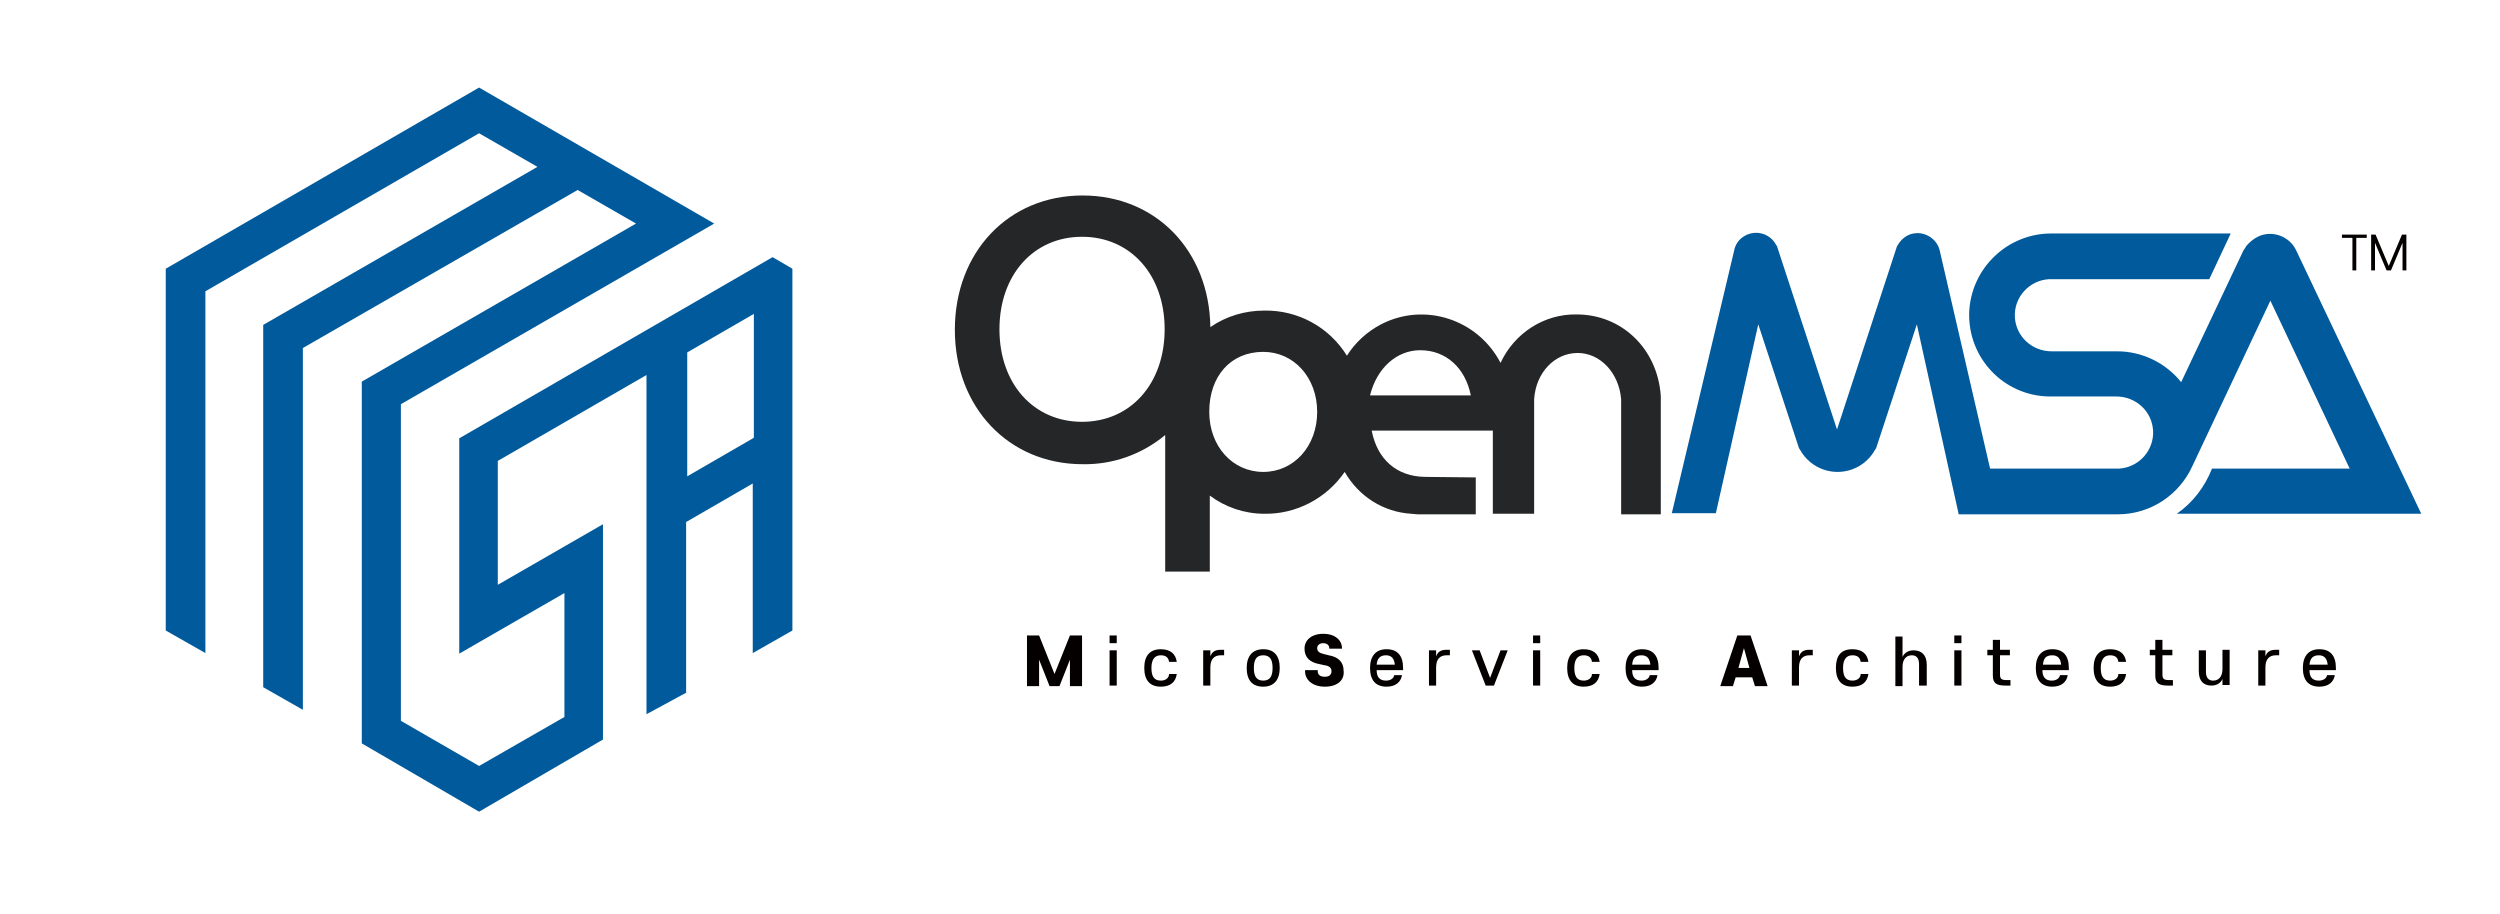 <?xml version="1.0" encoding="utf-8"?>
<!-- Generator: Adobe Illustrator 26.0.2, SVG Export Plug-In . SVG Version: 6.00 Build 0)  -->
<svg version="1.1" id="레이어_1" xmlns="http://www.w3.org/2000/svg" xmlns:xlink="http://www.w3.org/1999/xlink" x="0px"
	 y="0px" viewBox="0 0 454 166" style="enable-background:new 0 0 454 166;" xml:space="preserve">
<style type="text/css">
	.st0{fill:#005A9C;}
	.st1{fill:#252627;}
	.st2{fill:#040000;}
</style>
<path class="st0" d="M65.7,135V69.3l49.8-28.7l-10.6-6.1L55,63.2v65.7l-7.2-4.1V59l49.8-28.7L87,24.2L37.3,52.9v65.7l-7.2-4.1V48.8
	L87,15.9l42.7,24.7L72.8,73.4v57.5l14.2,8.2l15.5-8.9v-22.5l-19.1,11V79.6l56.9-32.9l3.6,2.1v65.7l-7.2,4.1V87.8l-12.1,7v31
	l-7.2,3.9V68.1l-27,15.6v22.5l19.1-11v39.1L87,147.4L65.7,135z M124.8,64v22.5l12.1-7V57L124.8,64z"/>
<g id="그룹_55_00000099627665396190700930000017753609373810780308_">
	<g>
		<g id="그룹_54_00000101814571722212091480000001319038102226291895_">
			<path id="패스_171_00000128460018894866790170000011027437957646089881_" class="st0" d="M355.7,93.4h28.9
				c5.9,0,11.2-3.5,13.6-8.9l14.1-29.9l14.4,30.5h-25c-1.3,3.3-3.5,6.2-6.4,8.2h44.4L417,45.5c-1.2-2.6-4.4-3.8-7-2.5
				c-0.8,0.4-1.5,1-2.1,1.7c0,0.1-0.1,0.1-0.1,0.2c-0.1,0.2-0.3,0.4-0.4,0.6l-11.3,23.9c-2.8-3.5-7.1-5.6-11.6-5.6h-11.9
				c-3.6,0-6.5-2.7-6.7-6.2c-0.2-3.6,2.6-6.7,6.2-6.9c0.1,0,0.2,0,0.3,0h28.8L402,49l3.1-6.6h-32.4c-8.1-0.1-14.8,6.3-15.1,14.4
				c-0.2,8.2,6.2,15,14.4,15.2c0.1,0,0.3,0,0.4,0h11.9c3.6,0,6.5,2.7,6.7,6.2c0.2,3.6-2.6,6.7-6.2,6.9c-0.1,0-0.2,0-0.3,0h-23.1
				l-9.1-39.4c-0.4-2.2-2.6-3.7-4.8-3.3c-1.2,0.2-2.2,1-2.8,2l-0.2,0.3l-10.9,33.3l-10.9-33.3l-0.2-0.3c-1.1-2-3.6-2.7-5.6-1.6
				c-1.1,0.6-1.8,1.6-2,2.8l-11.3,47.6h8l7.7-34.3l7.4,22.5l0.2,0.3c1.4,2.5,4,4,6.8,4l0,0c2.8,0,5.4-1.5,6.8-4l0.2-0.3l7.4-22.5
				L355.7,93.4z"/>
			<path id="패스_174_00000092452533559753895780000003046018137454457534_" class="st1" d="M301.6,93.4L301.6,72l0-0.1
				c-0.6-8.6-7.1-14.8-15.3-14.8c-5.9-0.1-11.3,3.4-13.8,8.8c-4.1-7.9-13.8-11.1-21.7-7c-2.5,1.3-4.7,3.3-6.2,5.7
				c-3.2-5.2-8.9-8.3-15-8.2c-3.5,0-6.9,1-9.8,3c-0.2-13.9-9.9-23.9-23.2-23.9c-13.5,0-23.2,10.3-23.2,24.4s9.8,24.4,23.2,24.4
				c5.5,0.1,10.8-1.8,15-5.3v24.8h8.1V90c2.8,2.1,6.3,3.3,9.9,3.3c5.8,0.1,11.3-2.8,14.6-7.6c2.5,4.4,7,7.3,12.1,7.6l1.1,0.1h10.6
				v-6.7l-9.3-0.1c-5.1-0.1-8.6-3.2-9.6-8.4h22l0,15.1h7.5V72.5c0.3-4.8,3.7-8.4,7.9-8.4c4.1,0,7.5,3.6,7.9,8.4v20.9L301.6,93.4z
				 M196.5,76.6c-8.8,0-15-6.9-15-16.8s6.2-16.8,15-16.8s15,6.9,15,16.8S205.3,76.6,196.5,76.6 M229.4,85.7c-5.6,0-9.8-4.7-9.8-10.9
				c0-6.5,3.9-10.9,9.8-10.9c5.6,0,9.8,4.7,9.8,10.9S235,85.7,229.4,85.7 M248.8,71.8c1.2-4.9,4.8-8.2,9.1-8.2
				c4.7,0,8.2,3.2,9.2,8.2H248.8z"/>
		</g>
	</g>
</g>
<g>
	<path class="st2" d="M190.6,124.6l-1.9-4.8v4.8h-2.2v-9.2h2.2l2.8,7l2.8-7h2.2v9.2h-2.2v-4.8l-1.9,4.8H190.6z"/>
	<path class="st2" d="M201.5,116.8v-1.4h1.3v1.4H201.5z M201.5,124.5v-6.4h1.3v6.4H201.5z"/>
	<path class="st2" d="M210.8,117.9c1.7,0,2.7,0.8,2.9,2.3h-1.4c-0.1-0.8-0.6-1.2-1.5-1.2c-1.2,0-1.7,0.9-1.7,2.3s0.4,2.3,1.7,2.3
		c0.9,0,1.5-0.5,1.5-1.2h1.4c-0.2,1.5-1.2,2.3-2.9,2.3c-2,0-3-1.2-3-3.4C207.8,119.1,208.8,117.9,210.8,117.9z"/>
	<path class="st2" d="M219.8,121.2v3.3h-1.3v-6.4h1.3v1.1c0.3-0.8,0.8-1.2,1.9-1.2c0.2,0,0.4,0,0.6,0l0,1c-0.1,0-0.3,0-0.6,0
		C220.5,119,219.8,119.7,219.8,121.2z"/>
	<path class="st2" d="M232.4,121.3c0,2.1-1,3.4-3,3.4c-2,0-3-1.2-3-3.4c0-2.1,1-3.4,3-3.4C231.4,117.9,232.4,119.1,232.4,121.3z
		 M231.1,121.3c0-1.4-0.4-2.3-1.7-2.3s-1.7,0.9-1.7,2.3s0.4,2.3,1.7,2.3S231.1,122.7,231.1,121.3z"/>
	<path class="st2" d="M240.6,124.7c-2.2,0-3.6-1.2-3.6-2.8v-0.2h2.3v0.2c0,0.6,0.4,1,1.3,1c0.8,0,1.2-0.4,1.2-1c0-0.6-0.4-1-1.3-1.1
		l-0.9-0.2c-1.7-0.3-2.7-1.2-2.7-2.8c0-1.5,1.2-2.7,3.4-2.7c2.2,0,3.4,1.2,3.4,2.6v0.1h-2.3v-0.1c0-0.5-0.4-0.9-1.1-0.9
		c-0.7,0-1.1,0.4-1.1,0.9c0,0.6,0.4,0.9,1.3,1.1l0.8,0.2c1.8,0.3,2.7,1.3,2.7,2.8C244.2,123.5,242.9,124.7,240.6,124.7z"/>
	<path class="st2" d="M250,121.7c0,1.2,0.5,1.9,1.7,1.9c0.8,0,1.4-0.4,1.5-1h1.4c-0.2,1.3-1.2,2.1-2.8,2.1c-2,0-3-1.2-3-3.4
		c0-2.1,1-3.4,3-3.4c2,0,3,1.2,3,3.4c0,0.1,0,0.3,0,0.4H250z M250,120.7h3.3c-0.1-1.1-0.6-1.7-1.6-1.7
		C250.6,119,250.1,119.6,250,120.7z"/>
	<path class="st2" d="M260.8,121.2v3.3h-1.3v-6.4h1.3v1.1c0.3-0.8,0.8-1.2,1.9-1.2c0.2,0,0.4,0,0.6,0l0,1c-0.1,0-0.3,0-0.6,0
		C261.5,119,260.8,119.7,260.8,121.2z"/>
	<path class="st2" d="M273.8,118.1l-2.5,6.4h-1.5l-2.5-6.4h1.4l1.9,5l1.9-5H273.8z"/>
	<path class="st2" d="M278.4,116.8v-1.4h1.3v1.4H278.4z M278.4,124.5v-6.4h1.3v6.4H278.4z"/>
	<path class="st2" d="M287.6,117.9c1.7,0,2.7,0.8,2.9,2.3h-1.4c-0.1-0.8-0.6-1.2-1.5-1.2c-1.2,0-1.7,0.9-1.7,2.3s0.4,2.3,1.7,2.3
		c0.9,0,1.5-0.5,1.5-1.2h1.4c-0.2,1.5-1.2,2.3-2.9,2.3c-2,0-3-1.2-3-3.4C284.6,119.1,285.6,117.9,287.6,117.9z"/>
	<path class="st2" d="M296.4,121.7c0,1.2,0.5,1.9,1.7,1.9c0.8,0,1.4-0.4,1.5-1h1.4c-0.2,1.3-1.2,2.1-2.8,2.1c-2,0-3-1.2-3-3.4
		c0-2.1,1-3.4,3-3.4c2,0,3,1.2,3,3.4c0,0.1,0,0.3,0,0.4H296.4z M296.4,120.7h3.3c-0.1-1.1-0.6-1.7-1.6-1.7
		C296.9,119,296.5,119.6,296.4,120.7z"/>
	<path class="st2" d="M312.4,124.6l3.1-9.2h2.4l3.1,9.2h-2.3l-0.5-1.6h-3l-0.5,1.6H312.4z M317.7,121.3l-1-3.6l-1,3.6H317.7z"/>
	<path class="st2" d="M326.7,121.2v3.3h-1.3v-6.4h1.3v1.1c0.3-0.8,0.8-1.2,1.9-1.2c0.2,0,0.4,0,0.6,0l0,1c-0.1,0-0.3,0-0.6,0
		C327.4,119,326.7,119.7,326.7,121.2z"/>
	<path class="st2" d="M336.4,117.9c1.7,0,2.7,0.8,2.9,2.3h-1.4c-0.1-0.8-0.6-1.2-1.5-1.2c-1.2,0-1.7,0.9-1.7,2.3s0.4,2.3,1.7,2.3
		c0.9,0,1.5-0.5,1.5-1.2h1.4c-0.2,1.5-1.2,2.3-2.9,2.3c-2,0-3-1.2-3-3.4C333.4,119.1,334.3,117.9,336.4,117.9z"/>
	<path class="st2" d="M349.8,124.5h-1.3v-3.9c0-1.1-0.5-1.6-1.3-1.6c-1,0-1.7,0.7-1.7,2.1v3.5h-1.3v-9h1.3v3.7c0.3-0.7,1-1.2,2-1.2
		c1.5,0,2.4,0.9,2.4,2.6V124.5z"/>
	<path class="st2" d="M354.9,116.8v-1.4h1.3v1.4H354.9z M354.9,124.5v-6.4h1.3v6.4H354.9z"/>
	<path class="st2" d="M363.2,122.5c0,0.8,0.3,1,1.2,1h0.7v1c-0.2,0-0.6,0-0.9,0c-1.6,0-2.3-0.4-2.3-1.8v-3.7h-1v-1h1v-1.8h1.3v1.8
		h1.8v1h-1.8V122.5z"/>
	<path class="st2" d="M370.9,121.7c0,1.2,0.5,1.9,1.7,1.9c0.8,0,1.4-0.4,1.5-1h1.4c-0.2,1.3-1.2,2.1-2.8,2.1c-2,0-3-1.2-3-3.4
		c0-2.1,1-3.4,3-3.4c2,0,3,1.2,3,3.4c0,0.1,0,0.3,0,0.4H370.9z M371,120.7h3.3c-0.1-1.1-0.6-1.7-1.6-1.7
		C371.5,119,371.1,119.6,371,120.7z"/>
	<path class="st2" d="M383.2,117.9c1.7,0,2.7,0.8,2.9,2.3h-1.4c-0.1-0.8-0.6-1.2-1.5-1.2c-1.2,0-1.7,0.9-1.7,2.3s0.4,2.3,1.7,2.3
		c0.9,0,1.5-0.5,1.5-1.2h1.4c-0.2,1.5-1.2,2.3-2.9,2.3c-2,0-3-1.2-3-3.4C380.2,119.1,381.2,117.9,383.2,117.9z"/>
	<path class="st2" d="M392.7,122.5c0,0.8,0.3,1,1.2,1h0.7v1c-0.2,0-0.6,0-0.9,0c-1.6,0-2.3-0.4-2.3-1.8v-3.7h-1v-1h1v-1.8h1.3v1.8
		h1.8v1h-1.8V122.5z"/>
	<path class="st2" d="M399.3,118.1h1.3v3.9c0,1.1,0.5,1.6,1.3,1.6c1,0,1.7-0.7,1.7-2.1v-3.5h1.3v6.4h-1.3v-1.1c-0.3,0.7-1,1.2-2,1.2
		c-1.5,0-2.3-0.9-2.3-2.6V118.1z"/>
	<path class="st2" d="M411.4,121.2v3.3h-1.3v-6.4h1.3v1.1c0.3-0.8,0.8-1.2,1.9-1.2c0.2,0,0.4,0,0.6,0l0,1c-0.1,0-0.3,0-0.6,0
		C412.1,119,411.4,119.7,411.4,121.2z"/>
	<path class="st2" d="M419.4,121.7c0,1.2,0.5,1.9,1.7,1.9c0.8,0,1.4-0.4,1.5-1h1.4c-0.2,1.3-1.2,2.1-2.8,2.1c-2,0-3-1.2-3-3.4
		c0-2.1,1-3.4,3-3.4c2,0,3,1.2,3,3.4c0,0.1,0,0.3,0,0.4H419.4z M419.4,120.7h3.3c-0.1-1.1-0.6-1.7-1.6-1.7
		C420,119,419.5,119.6,419.4,120.7z"/>
</g>
<g>
	<path class="st2" d="M425.3,42.6h4.5v0.6h-1.9v5.9h-0.7v-5.9h-1.9V42.6z"/>
	<path class="st2" d="M433.4,49.1l-2.1-5v5h-0.7v-6.5h0.8l2.4,5.7l2.4-5.7h0.8v6.5h-0.7v-5l-2.1,5H433.4z"/>
</g>
</svg>
